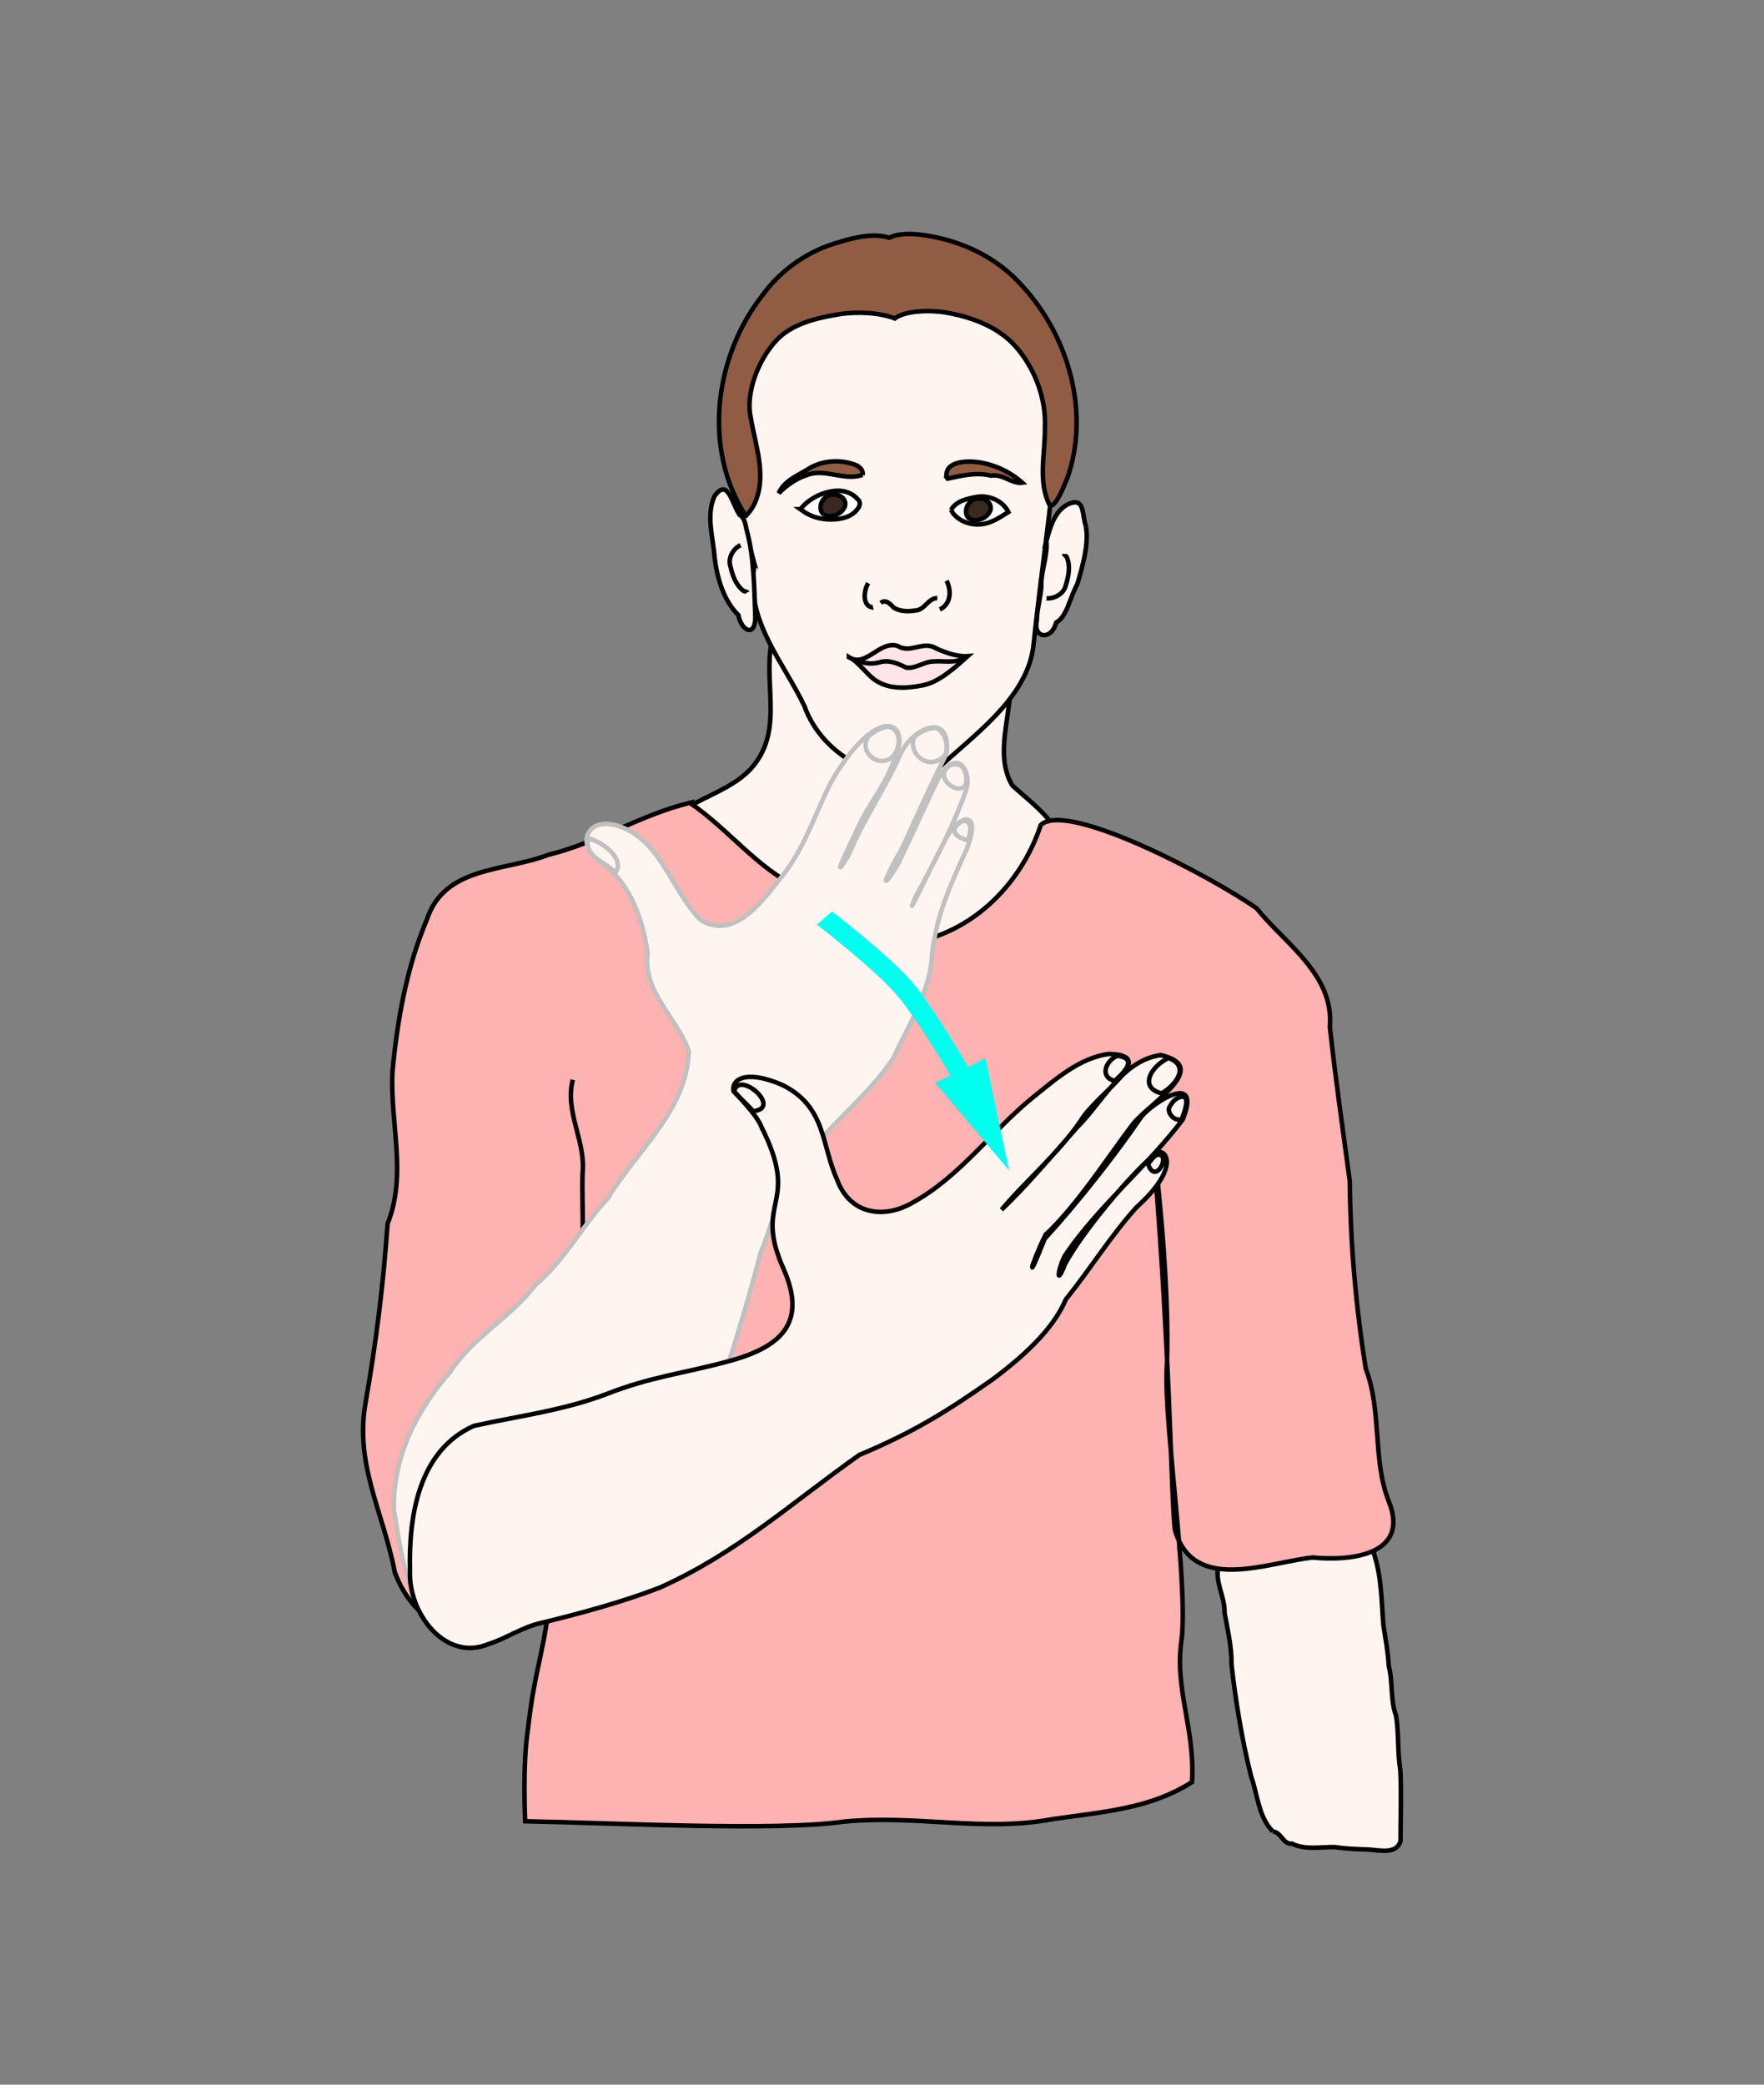 <?xml version="1.0" encoding="UTF-8" standalone="no"?>
<!-- Created with Inkscape (http://www.inkscape.org/) -->

<svg
   xmlns:dc="http://purl.org/dc/elements/1.1/"
   xmlns:cc="http://creativecommons.org/ns#"
   xmlns:rdf="http://www.w3.org/1999/02/22-rdf-syntax-ns#"
   xmlns:svg="http://www.w3.org/2000/svg"
   xmlns="http://www.w3.org/2000/svg"
   xmlns:sodipodi="http://sodipodi.sourceforge.net/DTD/sodipodi-0.dtd"
   xmlns:inkscape="http://www.inkscape.org/namespaces/inkscape"
   width="110mm"
   height="130mm"
   viewBox="0 0 389.764 460.63"
   id="svg4400"
   version="1.1"
   inkscape:version="0.91 r13725"
   sodipodi:docname="bonjour.svg">
  <rect x="0" y="0" width="389.764" height="460.63" fill="#808080" stroke="none"/>
  <defs
     id="defs4402" />
  <sodipodi:namedview
     id="base"
     pagecolor="#ffffff"
     bordercolor="#666666"
     borderopacity="1.0"
     inkscape:pageopacity="0.0"
     inkscape:pageshadow="2"
     inkscape:zoom="0.7"
     inkscape:cx="45.599696"
     inkscape:cy="212.02159"
     inkscape:document-units="px"
     inkscape:current-layer="layer1"
     showgrid="false"
     inkscape:window-width="1366"
     inkscape:window-height="692"
     inkscape:window-x="0"
     inkscape:window-y="24"
     inkscape:window-maximized="1"
     fit-margin-top="0"
     fit-margin-left="0"
     fit-margin-right="0"
     fit-margin-bottom="0" />
  <g
     inkscape:label="Calque 1"
     inkscape:groupmode="layer"
     id="layer1"
     transform="translate(-70.871,-436.565)">
    <g
       id="g5143"
       transform="translate(83.936,-52.196)">
      <path
         inkscape:connector-curvature="0"
         id="path4464"
         d="m 134.232,670.785 c 5.825,-6.272 15.958,-6.913 20.523,-14.754 5.241,-8.694 -0.165,-19.511 3.696,-28.682 12.884,-2.697 25.788,1.539 38.687,2.025 5.535,0.447 16.517,1.664 13.076,9.807 0.218,7.624 -3.649,16.273 0.385,23.124 5.453,5.017 14.891,11.156 9.422,19.678 -2.927,8.332 -12.067,9.818 -17.27,16.114 -5.538,6.295 -14.367,7.202 -22.096,5.249 -13.499,-2.966 -22.733,-13.874 -32.865,-22.306 -4.596,-2.892 -10.797,-7.66 -12.799,-11.264"
         style="opacity:1;fill:#fff5f0;fill-opacity:1;fill-rule:evenodd;stroke:#000000;stroke-width:1px;stroke-linecap:butt;stroke-linejoin:miter;stroke-opacity:1" />
      <path
         sodipodi:nodetypes="cccccccccccc"
         inkscape:connector-curvature="0"
         id="path3468"
         d="m 153.504,612.885 c -3.884,-14.491 -7.654,-30.361 -2.061,-44.936 2.16,-9.385 9.572,-17.122 18.816,-19.805 6.863,-2.294 14.152,-4.511 21.412,-2.666 17.749,3.673 31.901,21.922 28.861,40.206 -1.529,16.96 -3.407,28.31 -5.202,45.243 -1.093,12.305 -14.128,20.811 -21.478,27.995 -11.426,4.435 -25.223,-2.868 -29.192,-14.187 -4.556,-9.523 -12.715,-18.599 -11.176,-29.887 l 0.07,-0.979 -0.051,-0.985 z"
         style="opacity:1;fill:#fff5f0;fill-opacity:1;fill-rule:evenodd;stroke:#000000;stroke-width:1px;stroke-linecap:butt;stroke-linejoin:miter;stroke-opacity:1" />
      <path
         sodipodi:nodetypes="ccccsccccaacaacccc"
         inkscape:connector-curvature="0"
         id="path3462"
         d="m 151.731,602.763 c -9.578,-14.78 -6.964,-35.157 3.623,-48.706 4.18,-5.764 10.275,-9.983 17.15,-11.841 3.45,-1.085 7.583,-1.968 10.922,-0.93 2.771,-1.361 7.149,-0.801 10.708,-0.011 7.118,1.58 13.741,5.092 18.662,10.648 10.228,11.083 15.015,27.813 10.028,42.323 -0.905,2.032 -2.293,6.078 -3.864,6.337 -2.843,-5.386 -1.042,-11.633 -1.146,-17.408 0.296,-6.517 -2.381,-13.403 -6.752,-18.155 -3.841,-4.175 -9.8,-6.342 -15.401,-7.241 -3.65,-0.585 -8.926,-0.303 -11.009,1.344 -3.22,-1.258 -8.211,-1.581 -12.257,-0.932 -4.97,0.798 -10.522,2.107 -13.943,5.8 -4.082,4.408 -6.841,11.78 -5.625,17.122 1.092,6.455 3.91,13.649 0.343,19.827 -0.413,0.656 -0.898,1.267 -1.438,1.823 z"
         style="opacity:1;fill:#905d44;fill-opacity:1;fill-rule:evenodd;stroke:#000000;stroke-width:1px;stroke-linecap:butt;stroke-linejoin:miter;stroke-opacity:1" />
      <path
         inkscape:connector-curvature="0"
         id="path3470"
         d="m 163.772,601.277 c 1.917,-2.357 4.86,-3.844 7.881,-4.072 1.742,-0.113 3.588,0.453 4.737,1.818 0.821,0.577 0.56,1.609 -0.012,2.259 -1.309,1.752 -3.631,2.231 -5.699,2.275 -2.26,0.016 -4.563,-0.572 -6.4,-1.924 -0.171,-0.116 -0.34,-0.235 -0.508,-0.356 z"
         style="opacity:1;fill:#ffffff;fill-opacity:1;fill-rule:evenodd;stroke:#000000;stroke-width:1px;stroke-linecap:butt;stroke-linejoin:miter;stroke-opacity:1" />
      <path
         inkscape:connector-curvature="0"
         id="path3472"
         d="m 170.379,598.063 c -1.687,0.435 -2.877,2.818 -1.619,4.229 1.615,1.234 4.144,0.137 4.853,-1.624 0.52,-1.69 -1.295,-2.866 -2.808,-2.596 l -0.213,0 -0.213,-0.01 0,0 z"
         style="opacity:1;fill:#3a2920;fill-opacity:1;fill-rule:evenodd;stroke:#000000;stroke-width:1px;stroke-linecap:butt;stroke-linejoin:miter;stroke-opacity:1" />
      <path
         sodipodi:nodetypes="ccczc"
         inkscape:connector-curvature="0"
         id="path3474"
         d="m 197.075,601.456 c 1.064,-1.985 3.543,-2.505 5.576,-2.881 2.729,-0.487 5.84,0.769 7.086,3.326 -1.906,1.191 -3.65,2.464 -6.086,2.716 -2.436,0.252 -5.364,-0.838 -6.577,-3.162 z"
         style="opacity:1;fill:#ffffff;fill-opacity:1;fill-rule:evenodd;stroke:#000000;stroke-width:1px;stroke-linecap:butt;stroke-linejoin:miter;stroke-opacity:1" />
      <path
         inkscape:connector-curvature="0"
         id="path3478"
         d="m 196.093,594.224 c -0.506,-3.578 4.438,-3.692 6.921,-3.348 3.617,0.522 7.093,2.096 9.807,4.553 -2.277,0.331 -4.339,-2.049 -6.913,-1.569 -3.241,-0.822 -6.54,0.016 -9.574,0.663 l -0.241,-0.299 0,0 z"
         style="opacity:1;fill:#905d44;fill-opacity:1;fill-rule:evenodd;stroke:#000000;stroke-width:1px;stroke-linecap:butt;stroke-linejoin:miter;stroke-opacity:1" />
      <path
         inkscape:connector-curvature="0"
         id="path3480"
         d="m 177.522,593.688 c -4.099,1.446 -8.35,-1.569 -12.425,0.086 -2.326,0.78 -4.369,2.243 -6.09,3.968 1.242,-2.938 4.537,-4.02 7.013,-5.664 3.102,-1.686 6.984,-1.822 10.224,-0.477 0.734,0.416 1.513,1.154 1.278,2.087 z"
         style="opacity:1;fill:#905d44;fill-opacity:1;fill-rule:evenodd;stroke:#000000;stroke-width:1px;stroke-linecap:butt;stroke-linejoin:miter;stroke-opacity:1" />
      <path
         sodipodi:nodetypes="cc"
         inkscape:connector-curvature="0"
         id="path3482"
         d="m 196.093,617.081 c 1.351,2.789 0.554,5.418 -1.518,6.34"
         style="opacity:1;fill:none;fill-rule:evenodd;stroke:#000000;stroke-width:1px;stroke-linecap:butt;stroke-linejoin:miter;stroke-opacity:1" />
      <path
         inkscape:connector-curvature="0"
         id="path3486"
         d="m 181.54,621.992 c 1.102,-0.932 2.164,0.284 2.868,1.032 1.572,0.985 3.552,0.875 5.304,0.551 1.689,-0.448 2.479,-2.695 4.329,-2.655"
         style="opacity:1;fill:none;fill-rule:evenodd;stroke:#000000;stroke-width:1px;stroke-linecap:butt;stroke-linejoin:miter;stroke-opacity:1" />
      <path
         sodipodi:nodetypes="cccc"
         inkscape:connector-curvature="0"
         id="path3488"
         d="m 178.772,617.617 c -1.056,1.728 -1.315,5.071 0.99,5.381 l 0.052,-0.015 0.03,-0.01"
         style="opacity:1;fill:none;fill-rule:evenodd;stroke:#000000;stroke-width:1px;stroke-linecap:butt;stroke-linejoin:miter;stroke-opacity:1" />
      <path
         sodipodi:nodetypes="ccccccc"
         inkscape:connector-curvature="0"
         id="path3490"
         d="m 174.517,633.98 c 3.768,2.405 6.734,-3.741 10.737,-2.503 2.615,1.641 5.124,-0.729 7.753,0.169 1.823,0.952 5.186,2.297 7.751,2.102 -3.248,2.944 -6.571,5.782 -9.847,6.417 -3.41,0.69 -7.198,0.994 -10.302,-0.927 -2.003,-1.181 -3.931,-4.313 -6.092,-5.257 z"
         style="opacity:1;fill:#ffe5ea;fill-opacity:1;fill-rule:evenodd;stroke:#000000;stroke-width:1px;stroke-linecap:butt;stroke-linejoin:miter;stroke-opacity:1" />
      <path
         sodipodi:nodetypes="ccccc"
         inkscape:connector-curvature="0"
         id="path3494"
         d="m 176.241,634.664 c 1.822,0.711 3.2,0.904 4.994,0.45 2.145,-0.643 4.111,0.267 5.957,1.167 2.153,0.269 3.958,-1.392 6.111,-1.365 2.225,-0.206 4.821,0.578 6.879,-0.951"
         style="opacity:1;fill:none;fill-rule:evenodd;stroke:#000000;stroke-width:1px;stroke-linecap:butt;stroke-linejoin:miter;stroke-opacity:1" />
      <g
         transform="translate(-37.925,-82.156)"
         style="opacity:1;fill:#fff5f0;fill-opacity:1"
         id="g4469">
        <path
           sodipodi:nodetypes="cccccccc"
           style="fill:#fff5f0;fill-opacity:1;fill-rule:evenodd;stroke:#000000;stroke-width:1px;stroke-linecap:butt;stroke-linejoin:miter;stroke-opacity:1"
           d="m 188.304,684.684 c -1.713,-2.255 -2.557,-8.421 -5.579,-4.122 -1.912,4.295 -0.285,9.108 0.034,13.577 0.582,4.595 1.932,9.34 5.252,12.711 0.627,3.355 3.669,5.076 3.737,0.507 -0.272,-6.582 -0.202,-13.288 -2.002,-19.698 -0.198,-1.082 -0.437,-2.336 -1.442,-2.975 z"
           id="path3496"
           inkscape:connector-curvature="0" />
        <path
           style="fill:#fff5f0;fill-opacity:1;fill-rule:evenodd;stroke:#000000;stroke-width:1px;stroke-linecap:butt;stroke-linejoin:miter;stroke-opacity:1"
           d="m 188.482,691.38 c -1.67,0.814 -2.838,2.865 -2.223,4.7 0.447,1.935 1.131,3.998 2.73,5.279 0.224,0.287 0.902,0.248 1.011,0.468"
           id="path3498"
           inkscape:connector-curvature="0" />
      </g>
      <path
         inkscape:connector-curvature="0"
         id="path3520"
         d="m 268.151,893.434 c -3.196,-3.279 -3.317,-8.132 -4.797,-12.23 -2.014,-8.102 -3.365,-16.358 -4.315,-24.646 0.056,-3.863 -0.848,-7.661 -1.527,-11.415 0.141,-3.808 -2.709,-7.595 -1.022,-11.328 1.528,-1.574 4.124,-1.968 6.052,-3.136 3.004,-1.386 6.245,-2.065 9.392,-3.029 4.422,-0.982 8.971,-1.299 13.472,-1.6 3.358,-0.189 5.355,3.059 5.123,6.065 1.688,5.09 1.637,10.518 2.078,15.797 0.469,2.967 1.023,5.949 1.178,8.938 0.939,3.598 0.311,7.448 1.605,10.979 0.671,3.994 0.293,8.082 0.953,12.078 0.264,5.203 0.031,10.423 0.044,15.624 -0.835,3.062 -4.715,2.036 -7.053,1.898 -2.559,-0.09 -4.931,-0.141 -7.454,-0.535 -3.15,-0.051 -6.507,0.687 -9.467,-0.75 -2.05,0.189 -2.348,-2.576 -4.263,-2.71 z"
         style="opacity:1;fill:#fff5f0;fill-opacity:1;fill-rule:evenodd;stroke:#000000;stroke-width:1px;stroke-linecap:butt;stroke-linejoin:miter;stroke-opacity:1" />
      <g
         style="opacity:1"
         transform="translate(-37.925,-82.156)"
         id="g4760">
        <path
           style="fill:#ffb2b2;fill-opacity:1;fill-rule:evenodd;stroke:#000000;stroke-width:1px;stroke-linecap:butt;stroke-linejoin:miter;stroke-opacity:1"
           d="m 177.281,220.354 c -10.808,2.605 -20.422,8.872 -31.289,11.492 -9.616,3.734 -22.871,2.424 -26.795,14.268 -4.508,10.616 -6.559,22.265 -7.623,33.693 -0.568,11.226 3.283,22.651 -1.08,33.584 -0.905,13.181 -2.554,26.391 -4.848,39.432 -2.453,13.798 3.869,24.192 6.447,37.514 4.17,11.628 16.108,17.622 27.33,12.178 1.82,-0.452 5.463,-4.086 7.465,-6.92 -0.199,0.58 -0.4,1.161 -0.613,1.738 -1.758,12.981 -3.265,14.607 -4.76,27.695 -1.225,7.556 -0.619,20.359 -0.619,20.359 19.506,0.366 55.532,2.246 70.5,0.07 16.544,-1.532 30.675,2.383 46.268,-0.576 11.787,-1.667 21.473,-2.372 30.576,-8.146 0.731,-11.813 -3.989,-20.685 -2.291,-31.58 1.414,-12.511 -3.704,-46.524 -3.336,-58.874 1.084,-21.842 -3.431,-54.449 -3.475,-55.677 4.357,48.174 4.445,84.751 5.356,90.512 4.138,14.023 20.296,7.069 30.438,5.994 8.512,0.856 21.52,-0.625 16.793,-12.369 -3.65,-9.276 -1.476,-19.877 -5.096,-29.363 -2.19,-13.705 -3.398,-27.53 -3.529,-41.41 -1.513,-11.349 -3.166,-22.653 -4.396,-34.045 0.977,-11.598 -9.762,-18.296 -16.16,-26.221 -9.746,-6.916 -41.987,-23.958 -47.725,-18.441 -3.734,11.35 -12.573,21.335 -24.268,24.975 -11.342,5.799 -19.795,-6.575 -28.963,-10.943 -9.492,-4.485 -15.77,-13.149 -24.307,-18.937 z"
           transform="translate(0,527.953)"
           id="path3516"
           inkscape:connector-curvature="0"
           sodipodi:nodetypes="ccccccccccccccccccccccccccccc" />
        <path
           style="fill:none;fill-rule:evenodd;stroke:#000000;stroke-width:1px;stroke-linecap:butt;stroke-linejoin:miter;stroke-opacity:1"
           d="m 151.429,809.505 c -1.879,7.002 2.931,13.62 2.145,20.696 -0.256,9.31 1.053,18.917 -2.145,27.875"
           id="path4748"
           inkscape:connector-curvature="0" />
      </g>
      <g
         transform="translate(-37.925,-82.156)"
         style="opacity:1;fill:#fff5f0;fill-opacity:1"
         id="g4473">
        <path
           style="fill:#fff5f0;fill-opacity:1;fill-rule:evenodd;stroke:#000000;stroke-width:1px;stroke-linecap:butt;stroke-linejoin:miter;stroke-opacity:1"
           d="m 256.071,690.487 c 0.803,-2.988 1.779,-6.61 4.732,-8.139 3.432,-1.589 3.16,1.394 3.736,3.932 1.26,3.821 -0.459,9.696 -1.641,13.701 -1.815,3.327 -2.232,7.102 -4.674,8.502 -1.021,4.029 -5.176,3.521 -4.268,-0.491 0.021,-2.892 1.103,-5.65 0.998,-8.561 0.178,-2.995 1.393,-5.935 1.118,-8.945 z"
           id="path3500"
           inkscape:connector-curvature="0"
           sodipodi:nodetypes="cccccccc" />
        <path
           inkscape:connector-curvature="0"
           id="path3646"
           d="m 256.101,703.121 c 1.853,0.13 3.891,-1.062 4.275,-2.959 0.581,-1.9 1.02,-4.028 0.275,-5.937 -0.05,-0.361 -0.657,-0.666 -0.642,-0.911"
           style="fill:#fff5f0;fill-opacity:1;fill-rule:evenodd;stroke:#000000;stroke-width:1px;stroke-linecap:butt;stroke-linejoin:miter;stroke-opacity:1" />
      </g>
      <path
         style="opacity:1;fill:#3a2920;fill-opacity:1;fill-rule:evenodd;stroke:#000000;stroke-width:1px;stroke-linecap:butt;stroke-linejoin:miter;stroke-opacity:1"
         d="m 202.522,598.956 c -1.687,0.435 -2.877,2.818 -1.619,4.229 1.615,1.234 4.144,0.136 4.853,-1.624 0.52,-1.69 -1.295,-2.866 -2.808,-2.596 l -0.213,0 -0.213,-0.01 0,0 z"
         id="path4452"
         inkscape:connector-curvature="0" />
      <g
         style="opacity:1"
         transform="translate(-37.925,-82.156)"
         id="g4615">
        <path
           style="fill:#fff5f0;fill-opacity:1;fill-rule:evenodd;stroke:#c0c0c0;stroke-width:1px;stroke-linecap:butt;stroke-linejoin:miter;stroke-opacity:1"
           d="m 121.218,930.639 c -6.719,-6.393 -7.785,-17.171 -9.299,-25.983 -0.421,-11.551 5.016,-22.194 12.472,-30.662 4.938,-7.638 13.325,-11.947 18.769,-19.173 6.393,-5.321 10.369,-13.094 16.073,-19.221 6.345,-10.54 17.431,-19.264 17.809,-32.435 -2.59,-7.488 -10.262,-12.98 -9.077,-21.752 -1.121,-7.307 -3.573,-14.428 -9.321,-19.348 -6.508,-2.917 -5.162,-10.863 2.512,-8.748 9.778,2.981 11.956,14.353 18.519,20.889 7.778,4.735 14.127,-4.919 18.424,-10.22 4.737,-6.212 6.996,-13.576 10.473,-20.417 10.084,-17.288 17.784,-13.555 14.068,-5.117 -2.689,6.881 -4.923,8.612 -8.051,14.985 -1.514,3.347 -6.901,14.171 -2.188,6.346 3.249,-7.864 8.031,-14.603 11.412,-22.162 2.345,-5.629 11.298,-9.914 10.204,-0.201 -3.447,6.774 -6.42,13.499 -9.855,20.99 -3.262,5.533 -5.556,10.914 -0.92,3.533 5.893,-12.353 5.954,-12.923 8.97,-19.092 4.042,-6.912 7.523,-1.655 6.1,2.69 -2.479,7.144 -6.797,15.664 -11.118,23.412 -3.562,8.427 5.405,-10.938 7.357,-13.908 1.624,-3.131 7.458,-6.078 4.007,3.278 -3.514,7.726 -6.785,14.741 -7.739,23.319 -0.342,8.437 -5.182,15.645 -8.554,23.065 -5.005,7.465 -12.188,13.186 -17.966,20.085 -6.704,5.95 -8.092,15.037 -11.393,22.992 -3.418,13.294 -7.629,26.28 -11.997,39.306 -3.521,6.85 -7.936,12.965 -12.87,18.809 -5.061,5.509 -7.095,14.352 -14.689,16.981 -7.041,2.898 -12.282,9.091 -19.838,10.681 -4.694,0.8 -8.316,-1.919 -12.295,-2.921 z"
           id="path3522"
           inkscape:connector-curvature="0"
           sodipodi:nodetypes="ccccccccccccccccccccccccccccccccc" />
        <path
           style="fill:none;fill-rule:evenodd;stroke:#c0c0c0;stroke-width:1px;stroke-linecap:butt;stroke-linejoin:miter;stroke-opacity:1"
           d="m 160.867,763.711 c 2.168,-3.108 -3.119,-6.975 -6.043,-7.525 -0.803,3.538 2.695,4.798 4.021,5.946 0.705,0.484 1.404,0.984 2.021,1.579 z"
           id="path4558"
           inkscape:connector-curvature="0"
           sodipodi:nodetypes="cccc" />
        <path
           style="fill:none;fill-rule:evenodd;stroke:#c0c0c0;stroke-width:1px;stroke-linecap:butt;stroke-linejoin:miter;stroke-opacity:1"
           d="m 216.804,733.596 c -2.314,3.122 1.624,6.873 4.807,4.917 2.632,-2.058 2.384,-6.559 -0.408,-7.001 -1.356,-0.005 -3.311,1.085 -4.399,2.084 z"
           id="path4560"
           inkscape:connector-curvature="0"
           sodipodi:nodetypes="cccc" />
        <path
           style="fill:none;fill-rule:evenodd;stroke:#c0c0c0;stroke-width:1px;stroke-linecap:butt;stroke-linejoin:miter;stroke-opacity:1"
           d="m 226.842,733.848 c -1.4,3.494 3.045,7.444 6.44,4.306 1.289,-0.625 0.957,-5.24 -1.408,-6.313 -0.775,-0.353 -3.874,0.559 -5.032,2.007 z"
           id="path4562"
           inkscape:connector-curvature="0"
           sodipodi:nodetypes="cccc" />
        <path
           style="fill:none;fill-rule:evenodd;stroke:#c0c0c0;stroke-width:1px;stroke-linecap:butt;stroke-linejoin:miter;stroke-opacity:1"
           d="m 234.86,739.973 c -4.55,2.829 3.089,7.783 3.522,3.512 0.041,-1.447 -0.409,-4.505 -3.522,-3.512 z"
           id="path4564"
           inkscape:connector-curvature="0"
           sodipodi:nodetypes="ccc" />
        <path
           style="fill:none;fill-rule:evenodd;stroke:#c0c0c0;stroke-width:1px;stroke-linecap:butt;stroke-linejoin:miter;stroke-opacity:1"
           d="m 237.891,752.221 c -1.877,0.658 -3.993,3.074 0.757,4.364 0,0 1.795,-3.817 -0.757,-4.364 z"
           id="path4566"
           inkscape:connector-curvature="0"
           sodipodi:nodetypes="ccc" />
      </g>
      <g
         transform="translate(-37.925,-82.156)"
         style="opacity:1;stroke:#000000;stroke-opacity:1"
         id="g4646">
        <path
           style="fill:#fff5f0;fill-opacity:1;fill-rule:evenodd;stroke:#000000;stroke-width:1px;stroke-linecap:butt;stroke-linejoin:miter;stroke-opacity:1"
           d="m 132.835,934.174 c -9.632,4.054 -17.789,-6.902 -17.385,-16.142 -0.313,-12.164 1.907,-26.6 14.106,-32.05 9.743,-2.165 19.819,-3.412 29.265,-7.017 9.776,-3.839 16.899,-4.539 26.902,-7.229 11.223,-3.028 17.674,-8.12 12.313,-20.342 -6.985,-15.581 3.929,-13.841 -4.919,-31.437 -0.836,-2.554 -6.161,-7.902 -6.161,-7.902 -0.569,-2.511 2.532,-4.958 10.719,-1.426 9.732,4.8 8.64,13.2 12.117,20.882 2.827,7.792 10.413,8.879 16.846,5.061 10.362,-5.702 17.674,-16.088 26.36,-23.1 4.977,-3.997 10.505,-8.907 16.912,-9.668 11.462,0.247 -2.988,8.948 -6.379,14.911 -4.951,7.223 -12.171,13.251 -17.372,19.505 4.766,-4.48 11.416,-12.194 16.548,-18.053 5.701,-5.618 10.115,-15.003 18.666,-16.116 11.341,2.689 -2.658,10.688 -6.261,15.318 -5.443,7.224 -12.488,18.126 -19.219,24.356 -3.458,7.041 -4.356,11.568 -0.225,0.949 7.023,-7.678 15.646,-18.547 21.433,-27.078 3.021,-3.483 13.291,-9.825 9.108,0.665 -7.705,10.245 -18.438,18.996 -25.702,29.562 -1.659,2.269 -2.689,8.401 -0.283,2.322 3.838,-7.039 13.713,-18.895 19.762,-24.232 1.993,-1.893 6.475,2.333 -3.986,11.74 -5.635,6.22 -10.117,13.514 -15.653,20.401 -2.404,5.686 -7.78,11.425 -16.194,17.674 -9.983,6.997 -17.281,11.583 -29.427,16.673 -15.495,10.984 -26.987,21.608 -43.999,29.285 -7.973,3.09 -17.802,5.786 -26.139,7.795 -4.17,0.862 -7.968,3.523 -11.751,4.692 z"
           id="path4516"
           inkscape:connector-curvature="0"
           sodipodi:nodetypes="cccccccccccccccccccccccccccccccc" />
        <path
           style="fill:none;fill-rule:evenodd;stroke:#000000;stroke-width:1px;stroke-linecap:butt;stroke-linejoin:miter;stroke-opacity:1"
           d="m 187.082,812.07 c 0.977,-4.83 10.835,3.726 4.166,4.385 -0.95,-1.178 -2.514,-2.479 -4.166,-4.385 z"
           id="path4568"
           inkscape:connector-curvature="0"
           sodipodi:nodetypes="ccc" />
        <path
           style="fill:none;fill-rule:evenodd;stroke:#000000;stroke-width:1px;stroke-linecap:butt;stroke-linejoin:miter;stroke-opacity:1"
           d="m 271.813,804.214 c -2.387,0.776 -4.275,4.625 -0.632,5.547 1.413,-1.391 5.525,-4.873 0.632,-5.547 z"
           id="path4570"
           inkscape:connector-curvature="0"
           sodipodi:nodetypes="ccc" />
        <path
           style="fill:none;fill-rule:evenodd;stroke:#000000;stroke-width:1px;stroke-linecap:butt;stroke-linejoin:miter;stroke-opacity:1"
           d="m 283.049,804.681 c -3.882,1.853 -6.627,6.521 -1.552,7.824 2.264,-1.17 6.91,-5.76 1.552,-7.824 z"
           id="path4572"
           inkscape:connector-curvature="0"
           sodipodi:nodetypes="ccc" />
        <path
           style="fill:none;fill-rule:evenodd;stroke:#000000;stroke-width:1px;stroke-linecap:butt;stroke-linejoin:miter;stroke-opacity:1"
           d="m 283.376,815.345 c -0.908,1.025 0.762,3.565 2.607,2.856 0.817,-2.124 1.756,-5.145 0.027,-4.954 -1.729,0.191 -2.634,2.098 -2.634,2.098 z"
           id="path4574"
           inkscape:connector-curvature="0"
           sodipodi:nodetypes="zczz" />
        <path
           style="fill:none;fill-rule:evenodd;stroke:#000000;stroke-width:1px;stroke-linecap:butt;stroke-linejoin:miter;stroke-opacity:1"
           d="m 278.52,828.102 c 1.713,5.037 5.326,-2.657 1.968,-2.02 -0.901,0.452 -1.299,1.305 -1.968,2.02 z"
           id="path4576"
           inkscape:connector-curvature="0"
           sodipodi:nodetypes="ccc" />
      </g>
      <g
         id="g5039"
         style="opacity:1"
         transform="translate(13.593,488.854)">
        <path
           style="opacity:1;fill:#00ffef;fill-opacity:1;stroke:none;stroke-width:0.2;stroke-miterlimit:4;stroke-dasharray:none;stroke-opacity:1"
           d="m 157.157,201.308 c 0,0 12.413,9.552 17.459,15.339 5.046,5.788 12.815,19.388 12.815,19.388 l -3.331,2.904 c 0,0 -7.769,-13.6 -12.815,-19.388 -5.046,-5.788 -17.459,-15.339 -17.459,-15.339 z"
           id="rect4956"
           inkscape:connector-curvature="0"
           sodipodi:nodetypes="czcczcc" />
        <path
           sodipodi:type="star"
           style="opacity:1;fill:#00ffef;fill-opacity:1;stroke:none;stroke-width:0.2;stroke-miterlimit:4;stroke-dasharray:none;stroke-opacity:1"
           id="path4960"
           sodipodi:sides="3"
           sodipodi:cx="392.68195"
           sodipodi:cy="777.62311"
           sodipodi:r1="19.313803"
           sodipodi:r2="9.6569014"
           sodipodi:arg1="2.0943951"
           sodipodi:arg2="3.1415927"
           inkscape:flatsided="false"
           inkscape:rounded="0"
           inkscape:randomized="0"
           d="m 383.025,794.349 0,-16.726 0,-16.726 14.485,8.363 14.485,8.363 -14.485,8.363 z"
           inkscape:transform-center-x="-5.9175721"
           transform="matrix(0.371,0.759,-0.332,0.163,301.587,-180.982)"
           inkscape:transform-center-y="-3.6483547" />
      </g>
    </g>
  </g>
</svg>

